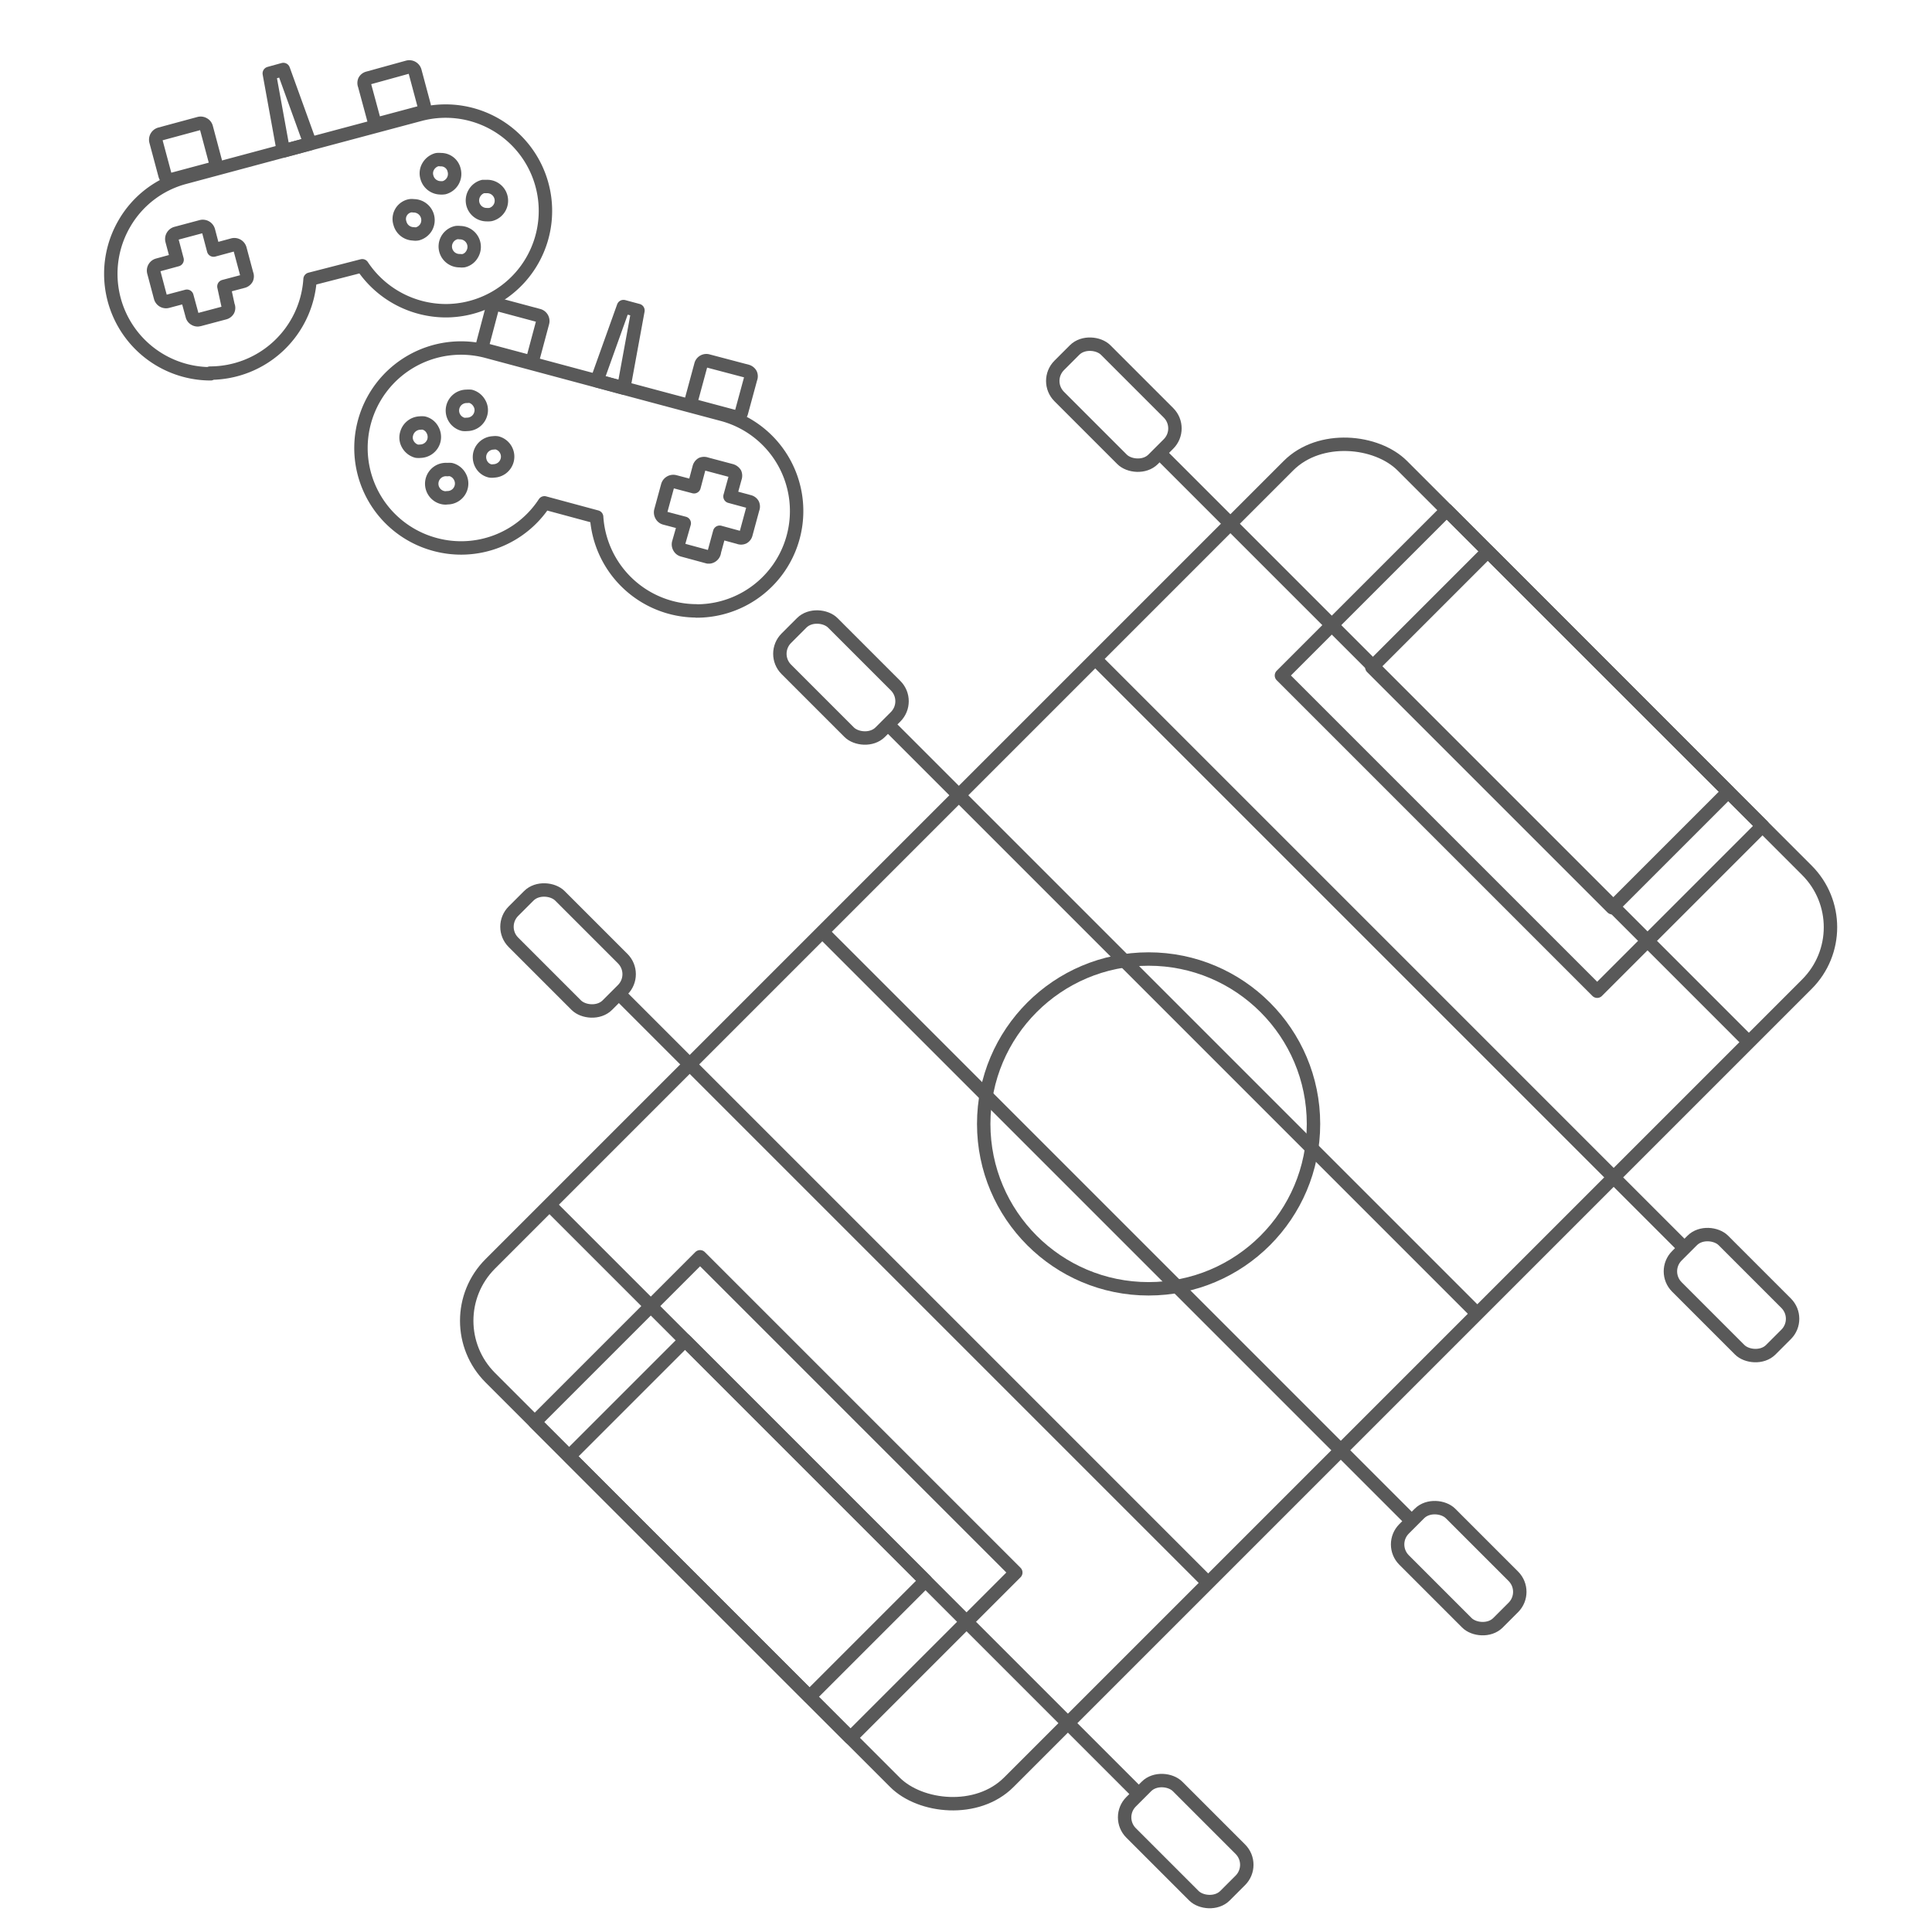 <svg xmlns="http://www.w3.org/2000/svg" viewBox="0 0 144 144"><defs><style>.cls-1{fill:none;stroke:#595959;stroke-linecap:round;stroke-linejoin:round;}</style></defs><title>games_room_icon</title><g id="Layer_2" data-name="Layer 2"><rect class="cls-1" x="39.89" y="65.89" width="4.9" height="9.9" rx="1.64" transform="translate(-37.69 50.69) rotate(-45)"/><line class="cls-1" x1="46.41" y1="74.34" x2="89.85" y2="117.78"/><rect class="cls-1" x="106.27" y="111.93" width="4.9" height="9.9" rx="1.64" transform="translate(-50.8 111.11) rotate(-45)"/><line class="cls-1" x1="61.58" y1="69.74" x2="104.93" y2="113.09"/><rect class="cls-1" x="85.92" y="132.27" width="4.9" height="9.9" rx="1.64" transform="translate(-71.14 102.68) rotate(-45)"/><line class="cls-1" x1="41.24" y1="90.08" x2="84.59" y2="133.43"/><rect class="cls-1" x="60.23" y="45.55" width="4.9" height="9.9" rx="1.64" transform="translate(-17.35 59.11) rotate(-45)"/><line class="cls-1" x1="66.47" y1="54.28" x2="109.91" y2="97.72"/><rect class="cls-1" x="126.61" y="91.58" width="4.9" height="9.9" rx="1.64" transform="translate(-30.46 119.53) rotate(-45)"/><line class="cls-1" x1="81.92" y1="49.4" x2="125.27" y2="92.75"/><rect class="cls-1" x="80.57" y="25.21" width="4.9" height="9.9" rx="1.64" transform="translate(2.99 67.54) rotate(-45)"/><line class="cls-1" x1="86.71" y1="34.04" x2="130.15" y2="77.48"/><circle class="cls-1" cx="85.61" cy="83.77" r="12.29"/><rect class="cls-1" x="37.54" y="56.45" width="96.13" height="54.65" rx="6" transform="translate(-34.16 85.07) rotate(-45)"/><rect class="cls-1" x="49.07" y="94.96" width="17.43" height="33.28" transform="translate(-61.99 73.55) rotate(-45)"/><rect class="cls-1" x="49.58" y="100.52" width="12.23" height="25.34" transform="translate(-63.72 72.53) rotate(-45)"/><rect class="cls-1" x="104.72" y="39.32" width="17.43" height="33.28" transform="translate(233.22 15.31) rotate(135)"/><rect class="cls-1" x="109.42" y="41.71" width="12.23" height="25.34" transform="translate(235.68 11.13) rotate(135)"/><path class="cls-1" d="M15.7,27.86A7.45,7.45,0,0,1,9.26,16.68a7.36,7.36,0,0,1,4.52-3.46l8.87-2.38,8.69-2.32a7.44,7.44,0,1,1,1.92,14.64A7.5,7.5,0,0,1,27,19.81l-3.89,1a7.48,7.48,0,0,1-7.45,7Z"/><path class="cls-1" d="M32.82,14a1.06,1.06,0,0,1-1-.79,1,1,0,0,1,.1-.81,1.09,1.09,0,0,1,.65-.5,1.27,1.27,0,0,1,.28,0,1,1,0,0,1,1,.79,1.06,1.06,0,0,1-.75,1.3A1.26,1.26,0,0,1,32.82,14Z"/><path class="cls-1" d="M36.28,16a1.06,1.06,0,0,1-.92-1.6,1.06,1.06,0,0,1,.65-.5l.27,0a1.06,1.06,0,0,1,.28,2.09A1.35,1.35,0,0,1,36.28,16Z"/><path class="cls-1" d="M34.28,19.43A1.06,1.06,0,0,1,34,17.34a.9.9,0,0,1,.28,0,1.06,1.06,0,0,1,.92,1.59,1,1,0,0,1-.64.5A1,1,0,0,1,34.28,19.43Z"/><path class="cls-1" d="M30.81,17.43a1.06,1.06,0,0,1-1-.79,1,1,0,0,1,.75-1.3.84.84,0,0,1,.27,0,1.07,1.07,0,0,1,.93,1.6,1.07,1.07,0,0,1-.65.49A.86.86,0,0,1,30.81,17.43Z"/><path class="cls-1" d="M14.74,23.84a.43.43,0,0,1-.22-.06.4.4,0,0,1-.2-.27l-.39-1.43-1.43.38a.43.43,0,0,1-.54-.3l-.5-1.88a.43.43,0,0,1,.31-.53l1.43-.39-.38-1.43a.44.44,0,0,1,.31-.54l1.87-.5a.44.44,0,0,1,.54.31l.38,1.44,1.44-.39a.44.44,0,0,1,.53.31l.5,1.87a.42.42,0,0,1,0,.33.44.44,0,0,1-.27.21l-1.43.38L17,22.78a.4.4,0,0,1,0,.34.43.43,0,0,1-.26.2l-1.88.5Z"/><path class="cls-1" d="M12.73,13.39a.4.4,0,0,1-.22-.06.44.44,0,0,1-.21-.27l-.68-2.54a.44.44,0,0,1,.31-.53l2.92-.79a.43.43,0,0,1,.33.05.41.41,0,0,1,.2.26l.68,2.55a.42.42,0,0,1-.31.53l-2.91.78Z"/><path class="cls-1" d="M28.28,9.22a.43.43,0,0,1-.42-.32l-.69-2.55a.43.43,0,0,1,0-.33.41.41,0,0,1,.26-.2L30.4,5a.44.44,0,0,1,.53.31l.68,2.54a.44.44,0,0,1-.3.54l-2.92.78Z"/><path class="cls-1" d="M20.07,5.47l1.05,5.78,2-.54-2-5.53Z"/><path class="cls-1" d="M51.91,45.53h0a7.48,7.48,0,0,1-7.44-7l-3.89-1.05a7.42,7.42,0,0,1-8.16,3.1,7.44,7.44,0,0,1-5.26-9.12,7.46,7.46,0,0,1,9.12-5.27c5.71,1.53,11.84,3.18,17.56,4.7a7.45,7.45,0,0,1-1.93,14.65Z"/><path class="cls-1" d="M34.8,31.63h0a1.24,1.24,0,0,1-.27,0,1.06,1.06,0,0,1,.27-2.09,1.33,1.33,0,0,1,.28,0,1.07,1.07,0,0,1,.64.5,1,1,0,0,1,.11.81A1.06,1.06,0,0,1,34.8,31.63Z"/><path class="cls-1" d="M31.34,33.63h0a1.27,1.27,0,0,1-.28,0,1.08,1.08,0,0,1-.65-.5,1,1,0,0,1-.1-.81,1.07,1.07,0,0,1,1-.79,1.26,1.26,0,0,1,.27,0,1,1,0,0,1,.65.5,1.08,1.08,0,0,1,.11.81A1.07,1.07,0,0,1,31.34,33.63Z"/><path class="cls-1" d="M33.34,37.1h0a.86.86,0,0,1-.28,0A1.06,1.06,0,0,1,33.34,35a1.24,1.24,0,0,1,.27,0,1.06,1.06,0,0,1,.65.5,1.06,1.06,0,0,1-.92,1.6Z"/><path class="cls-1" d="M36.8,35.1h0a.84.84,0,0,1-.27,0,1,1,0,0,1-.65-.49,1.1,1.1,0,0,1-.11-.81,1.07,1.07,0,0,1,1-.79.9.9,0,0,1,.28,0,1.06,1.06,0,0,1,.75,1.3A1.07,1.07,0,0,1,36.8,35.1Z"/><path class="cls-1" d="M52.88,41.51l-.11,0L50.89,41a.41.41,0,0,1-.26-.2.43.43,0,0,1-.05-.33L51,39l-1.44-.38a.41.41,0,0,1-.26-.2.45.45,0,0,1-.05-.34l.51-1.87a.44.44,0,0,1,.53-.31l1.44.38.38-1.43a.45.45,0,0,1,.2-.27.47.47,0,0,1,.33,0l1.88.5a.51.51,0,0,1,.27.21.47.47,0,0,1,0,.33L54.41,37l1.44.39a.41.41,0,0,1,.26.2.43.43,0,0,1,0,.33l-.51,1.88a.4.4,0,0,1-.2.26.43.43,0,0,1-.33,0l-1.43-.39-.39,1.43A.44.44,0,0,1,52.88,41.51Z"/><path class="cls-1" d="M54.89,31.06l-.11,0-2.92-.78a.43.43,0,0,1-.26-.2.43.43,0,0,1-.05-.33l.69-2.55a.42.42,0,0,1,.53-.3l2.92.77a.45.45,0,0,1,.26.21.43.43,0,0,1,0,.33l-.69,2.54A.44.44,0,0,1,54.89,31.06Z"/><path class="cls-1" d="M39.34,26.89h-.11l-2.92-.78a.45.45,0,0,1-.31-.54L36.68,23a.47.47,0,0,1,.21-.27.42.42,0,0,1,.33,0l2.91.78a.43.43,0,0,1,.31.54l-.68,2.54a.45.45,0,0,1-.2.27A.54.54,0,0,1,39.34,26.89Z"/><path class="cls-1" d="M44.49,28.38l2,.54,1.06-5.78-1.08-.29Z"/></g></svg>